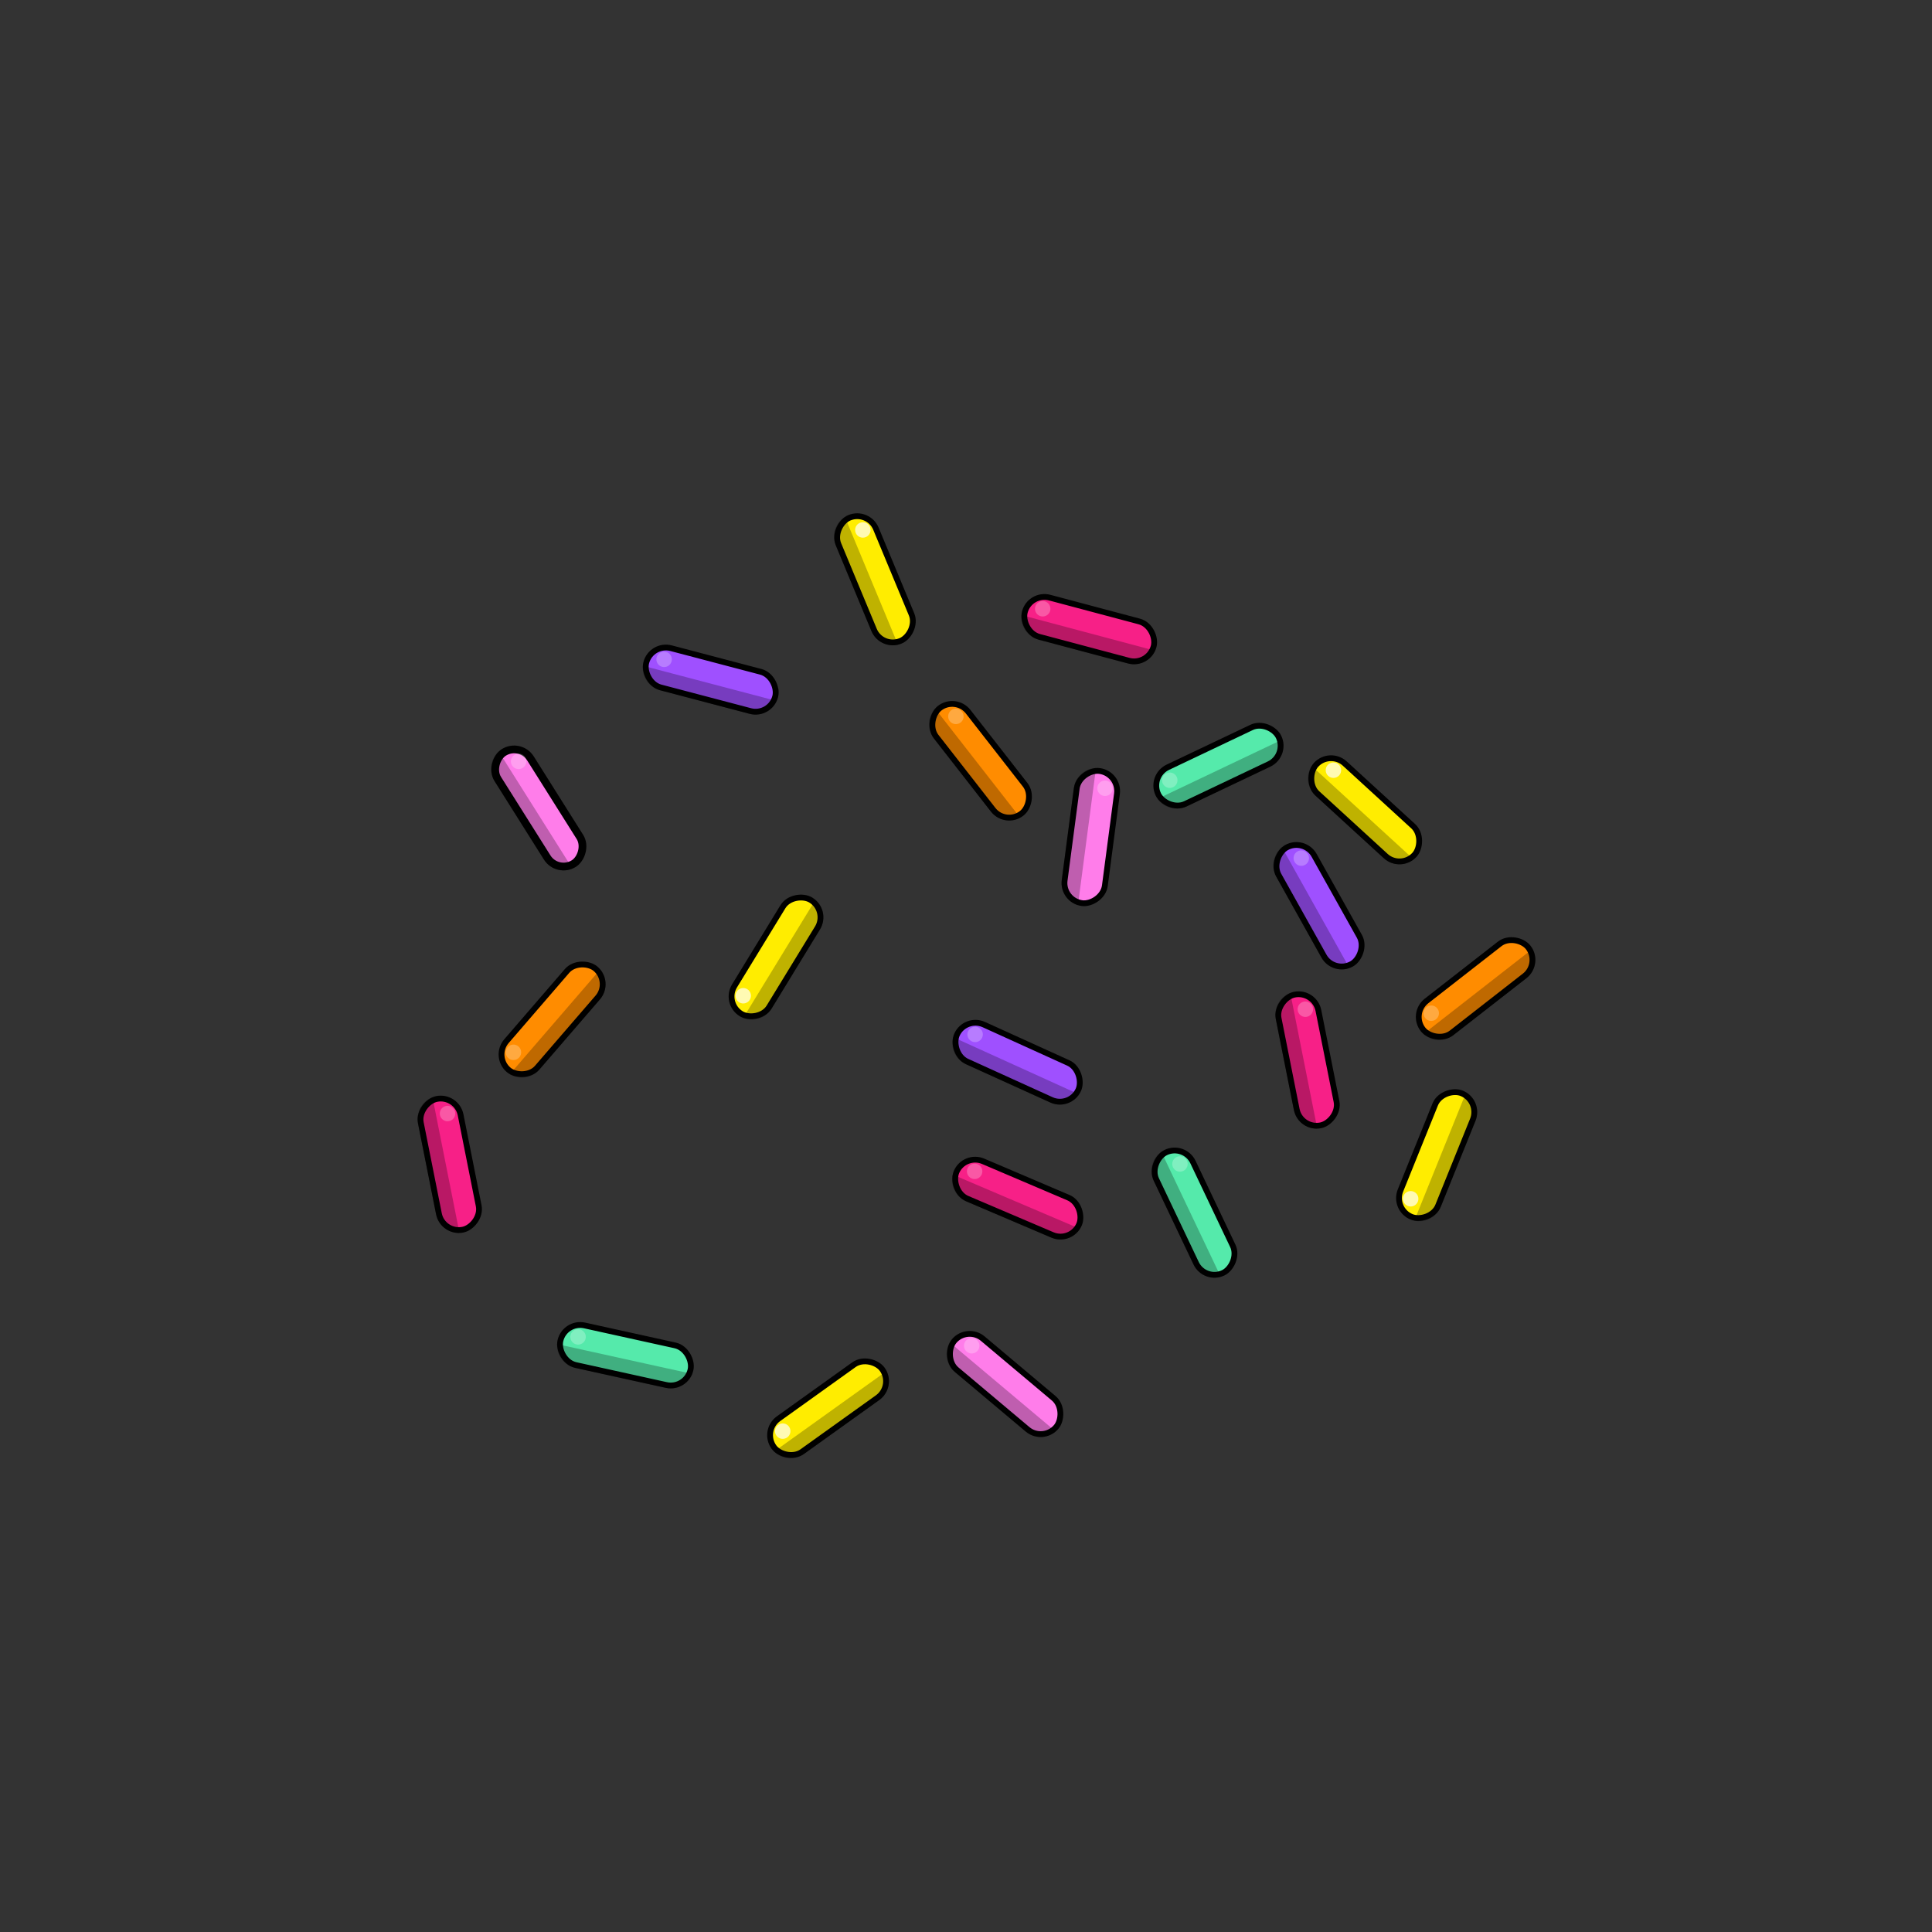 <svg width="1000" height="1000" viewBox="0 0 1000 1000" fill="none" xmlns="http://www.w3.org/2000/svg">
<rect x="0" y="0" width="1000" height="1000" fill="#333333" stroke="none"/>
<rect x="337.176" y="332.832" width="69" height="21" rx="10.5" transform="rotate(14.743 337.176 332.832)" fill="#9F50FF" stroke="black" stroke-width="3"/>
<path fill-rule="evenodd" clip-rule="evenodd" d="M332.705 344.581C332.182 350.312 335.855 355.751 341.605 357.264L388.025 369.479C394.434 371.165 400.997 367.337 402.683 360.927C403.118 359.275 403.186 357.613 402.938 356.027L401.207 362.607L332.705 344.581Z" fill="black" fill-opacity="0.25"/>
<circle r="4" transform="matrix(0.967 0.254 0.254 -0.967 343.742 341.281)" fill="white" fill-opacity="0.25"/>
<rect x="255.28" y="546.86" width="69" height="21" rx="10.5" transform="rotate(-49.209 255.28 546.86)" fill="#FF8C00" stroke="black" stroke-width="3"/>
<path fill-rule="evenodd" clip-rule="evenodd" d="M263.873 556.037C268.791 559.023 275.29 558.112 279.175 553.61L310.533 517.269C314.418 512.768 314.368 506.205 310.693 501.777L263.873 556.037Z" fill="black" fill-opacity="0.25"/>
<circle r="4" transform="matrix(0.653 -0.757 -0.757 -0.653 265.754 544.671)" fill="white" fill-opacity="0.25"/>
<rect x="730.105" y="524.534" width="69" height="21" rx="10.5" transform="rotate(-37.945 730.105 524.534)" fill="#FF8C00" stroke="black" stroke-width="3"/>
<path fill-rule="evenodd" clip-rule="evenodd" d="M736.74 535.212C740.98 539.102 747.532 539.477 752.221 535.821L790.074 506.305C794.763 502.649 795.996 496.204 793.257 491.142L736.74 535.212Z" fill="black" fill-opacity="0.25"/>
<circle r="4" transform="matrix(0.789 -0.615 -0.615 -0.789 740.805 524.433)" fill="white" fill-opacity="0.25"/>
<rect x="500.628" y="686.113" width="69" height="21" rx="10.5" transform="rotate(40.055 500.628 686.113)" fill="#FF7DEA" stroke="black" stroke-width="3"/>
<path fill-rule="evenodd" clip-rule="evenodd" d="M491.562 694.823C488.639 699.78 489.634 706.266 494.185 710.093L530.926 740.982C535.477 744.808 542.038 744.674 546.419 740.943L491.562 694.823Z" fill="black" fill-opacity="0.25"/>
<circle r="4" transform="matrix(0.765 0.644 0.644 -0.765 502.951 696.559)" fill="white" fill-opacity="0.25"/>
<rect x="579.511" y="400.425" width="69" height="21" rx="10.5" transform="rotate(97.502 579.511 400.425)" fill="#FF7DEA" stroke="black" stroke-width="3"/>
<path fill-rule="evenodd" clip-rule="evenodd" d="M567.292 397.47C561.541 397.673 556.609 402.002 555.833 407.897L549.566 455.486C548.79 461.382 552.433 466.84 557.936 468.525L567.292 397.47Z" fill="black" fill-opacity="0.25"/>
<circle r="4" transform="matrix(-0.131 0.991 0.991 0.131 571.957 408.003)" fill="white" fill-opacity="0.25"/>
<rect x="594.999" y="401.625" width="69" height="21" rx="10.5" transform="rotate(-25.427 594.999 401.625)" fill="#55EAAB" stroke="black" stroke-width="3"/>
<path fill-rule="evenodd" clip-rule="evenodd" d="M599.161 413.487C602.458 418.204 608.772 419.99 614.142 417.437L657.493 396.828C662.863 394.275 665.464 388.25 663.887 382.715L599.161 413.487Z" fill="black" fill-opacity="0.25"/>
<circle r="4" transform="matrix(0.903 -0.429 -0.429 -0.903 605.466 403.846)" fill="white" fill-opacity="0.25"/>
<rect x="292.306" y="683.788" width="69" height="21" rx="10.5" transform="rotate(12.425 292.306 683.788)" fill="#55EAAB" stroke="black" stroke-width="3"/>
<path fill-rule="evenodd" clip-rule="evenodd" d="M288.314 695.708C288.022 701.455 291.912 706.74 297.719 708.02L344.595 718.348C350.401 719.627 356.152 716.466 358.303 711.128L288.314 695.708Z" fill="black" fill-opacity="0.25"/>
<circle r="4" transform="matrix(0.977 0.215 0.215 -0.977 299.208 691.964)" fill="white" fill-opacity="0.25"/>
<rect x="374.713" y="519.255" width="69" height="21" rx="10.5" transform="rotate(-58.565 374.713 519.255)" fill="#FFED00" stroke="black" stroke-width="3"/>
<path fill-rule="evenodd" clip-rule="evenodd" d="M384.683 526.913C390.022 529.06 396.286 527.104 399.387 522.031L424.421 481.076C427.522 476.002 426.406 469.536 422.06 465.763L384.683 526.913ZM421.147 465.045C420.919 464.882 420.683 464.727 420.441 464.579C420.198 464.43 419.952 464.292 419.704 464.162L421.147 465.045Z" fill="black" fill-opacity="0.25"/>
<circle r="4" transform="matrix(0.522 -0.853 -0.853 -0.522 384.692 515.393)" fill="white" fill-opacity="0.7"/>
<rect x="720.953" y="625.933" width="69" height="21" rx="10.5" transform="rotate(-68.011 720.953 625.933)" fill="#FFED00" stroke="black" stroke-width="3"/>
<path fill-rule="evenodd" clip-rule="evenodd" d="M732.044 631.851C737.663 633.093 743.521 630.135 745.747 624.622L763.72 580.113C765.946 574.6 763.784 568.404 758.878 565.396L732.044 631.851ZM757.859 564.837C757.607 564.714 757.349 564.6 757.085 564.493C756.822 564.387 756.557 564.29 756.29 564.204L757.859 564.837Z" fill="black" fill-opacity="0.25"/>
<circle r="4" transform="matrix(0.374 -0.927 -0.927 -0.374 730.162 620.485)" fill="white" fill-opacity="0.7"/>
<rect x="394.441" y="740.419" width="69" height="21" rx="10.5" transform="rotate(-35.598 394.441 740.419)" fill="#FFED00" stroke="black" stroke-width="3"/>
<path fill-rule="evenodd" clip-rule="evenodd" d="M400.633 751.359C404.711 755.42 411.241 756.063 416.076 752.602L455.106 724.662C459.941 721.201 461.437 714.811 458.908 709.642L400.633 751.359ZM458.347 708.624C458.2 708.385 458.044 708.15 457.879 707.919C457.713 707.688 457.541 707.464 457.362 707.248L458.347 708.624Z" fill="black" fill-opacity="0.25"/>
<circle r="4" transform="matrix(0.813 -0.582 -0.582 -0.813 405.137 740.756)" fill="white" fill-opacity="0.7"/>
<rect x="680.36" y="512.764" width="69" height="21" rx="10.5" transform="rotate(78.744 680.36 512.764)" fill="#F72087" stroke="black" stroke-width="3"/>
<path fill-rule="evenodd" clip-rule="evenodd" d="M667.84 513.895C662.46 515.937 659.182 521.622 660.343 527.454L669.712 574.531C670.873 580.362 676.078 584.359 681.83 584.185L667.84 513.895Z" fill="black" fill-opacity="0.25"/>
<circle r="4" transform="matrix(0.195 0.981 0.981 -0.195 675.644 522.369)" fill="white" fill-opacity="0.25"/>
<rect x="236.36" y="566.764" width="69" height="21" rx="10.5" transform="rotate(78.744 236.36 566.764)" fill="#F72087" stroke="black" stroke-width="3"/>
<path fill-rule="evenodd" clip-rule="evenodd" d="M223.84 567.895C218.46 569.937 215.182 575.622 216.343 581.454L225.712 628.531C226.873 634.362 232.077 638.359 237.83 638.185L223.84 567.895Z" fill="black" fill-opacity="0.25"/>
<circle r="4" transform="matrix(0.195 0.981 0.981 -0.195 231.644 576.369)" fill="white" fill-opacity="0.25"/>
<rect x="533.159" y="306.627" width="69" height="21" rx="10.5" transform="rotate(14.909 533.159 306.627)" fill="#F72087" stroke="black" stroke-width="3"/>
<path fill-rule="evenodd" clip-rule="evenodd" d="M528.654 318.363C528.114 324.092 531.771 329.541 537.517 331.071L583.901 343.421C589.647 344.95 595.53 342.041 597.91 336.802L528.654 318.363Z" fill="black" fill-opacity="0.25"/>
<circle r="4" transform="matrix(0.966 0.257 0.257 -0.966 539.701 315.095)" fill="white" fill-opacity="0.25"/>
<rect x="499.669" y="525.986" width="69" height="21" rx="10.5" transform="rotate(24.424 499.669 525.986)" fill="#9F50FF" stroke="black" stroke-width="3"/>
<path fill-rule="evenodd" clip-rule="evenodd" d="M493.286 536.816C491.806 542.377 494.512 548.356 499.926 550.814L543.631 570.661C549.045 573.12 555.327 571.223 558.541 566.449L493.286 536.816Z" fill="black" fill-opacity="0.25"/>
<circle r="4" transform="matrix(0.911 0.413 0.413 -0.911 504.721 535.419)" fill="white" fill-opacity="0.25"/>
<rect x="675.071" y="433.574" width="69" height="21" rx="10.5" transform="rotate(60.794 675.071 433.574)" fill="#9F50FF" stroke="black" stroke-width="3"/>
<path fill-rule="evenodd" clip-rule="evenodd" d="M663.509 438.509C659.02 442.109 657.653 448.528 660.555 453.718L683.976 495.616C686.878 500.806 693.061 503.004 698.479 501.066L663.509 438.509Z" fill="black" fill-opacity="0.25"/>
<circle r="4" transform="matrix(0.488 0.873 0.873 -0.488 673.545 444.165)" fill="white" fill-opacity="0.25"/>
<rect x="494.666" y="360.105" width="69" height="21" rx="10.5" transform="rotate(52.055 494.666 360.105)" fill="#FF8C00" stroke="black" stroke-width="3"/>
<path fill-rule="evenodd" clip-rule="evenodd" d="M483.988 366.74C480.098 370.98 479.723 377.532 483.379 382.221L512.895 420.074C516.551 424.763 522.996 425.996 528.057 423.257L483.988 366.74Z" fill="black" fill-opacity="0.25"/>
<circle r="4" transform="matrix(0.615 0.789 0.789 -0.615 494.767 370.805)" fill="white" fill-opacity="0.25"/>
<rect x="269.25" y="384.107" width="68" height="20" rx="10" transform="rotate(57.8 269.25 384.107)" fill="#FF7DEA" stroke="black" stroke-width="4"/>
<path fill-rule="evenodd" clip-rule="evenodd" d="M258.118 388.95C253.823 392.78 252.794 399.261 255.962 404.293L281.541 444.91C284.709 449.941 290.999 451.813 296.309 449.595L258.118 388.95Z" fill="black" fill-opacity="0.25"/>
<circle r="4" transform="matrix(0.533 0.846 0.846 -0.533 268.436 394.074)" fill="white" fill-opacity="0.25"/>
<rect x="612.965" y="591.999" width="69" height="21" rx="10.5" transform="rotate(64.573 612.965 591.999)" fill="#55EAAB" stroke="black" stroke-width="3"/>
<path fill-rule="evenodd" clip-rule="evenodd" d="M601.103 596.161C596.386 599.458 594.6 605.772 597.153 611.142L617.762 654.493C620.315 659.863 626.34 662.464 631.875 660.887L601.103 596.161Z" fill="black" fill-opacity="0.25"/>
<circle r="4" transform="matrix(0.429 0.903 0.903 -0.429 610.744 602.466)" fill="white" fill-opacity="0.25"/>
<rect x="688.301" y="388.119" width="69" height="21" rx="10.5" transform="rotate(42.48 688.301 388.119)" fill="#FFED00" stroke="black" stroke-width="3"/>
<path fill-rule="evenodd" clip-rule="evenodd" d="M678.876 396.437C675.745 401.266 676.465 407.789 680.85 411.804L716.25 444.221C720.635 448.236 727.196 448.38 731.731 444.837L678.876 396.437Z" fill="black" fill-opacity="0.25"/>
<circle r="4" transform="matrix(0.738 0.675 0.675 -0.738 690.18 398.653)" fill="white" fill-opacity="0.7"/>
<rect x="449.352" y="263.961" width="69" height="21" rx="10.5" transform="rotate(67.425 449.352 263.961)" fill="#FFED00" stroke="black" stroke-width="3"/>
<path fill-rule="evenodd" clip-rule="evenodd" d="M437.298 267.528C432.423 270.586 430.324 276.804 432.607 282.294L451.034 326.616C453.316 332.106 459.204 335.004 464.81 333.704L437.298 267.528Z" fill="black" fill-opacity="0.25"/>
<circle r="4" transform="matrix(0.384 0.923 0.923 -0.384 446.613 274.305)" fill="white" fill-opacity="0.7"/>
<rect x="499.201" y="596.968" width="69" height="21" rx="10.5" transform="rotate(23.083 499.201 596.968)" fill="#F72087" stroke="black" stroke-width="3"/>
<path fill-rule="evenodd" clip-rule="evenodd" d="M493.073 607.944C491.724 613.539 494.569 619.452 500.039 621.783L544.197 640.602C549.666 642.933 555.903 640.89 559.004 636.043L493.073 607.944Z" fill="black" fill-opacity="0.25"/>
<circle r="4" transform="matrix(0.92 0.392 0.392 -0.92 504.473 606.28)" fill="white" fill-opacity="0.25"/>
</svg>
